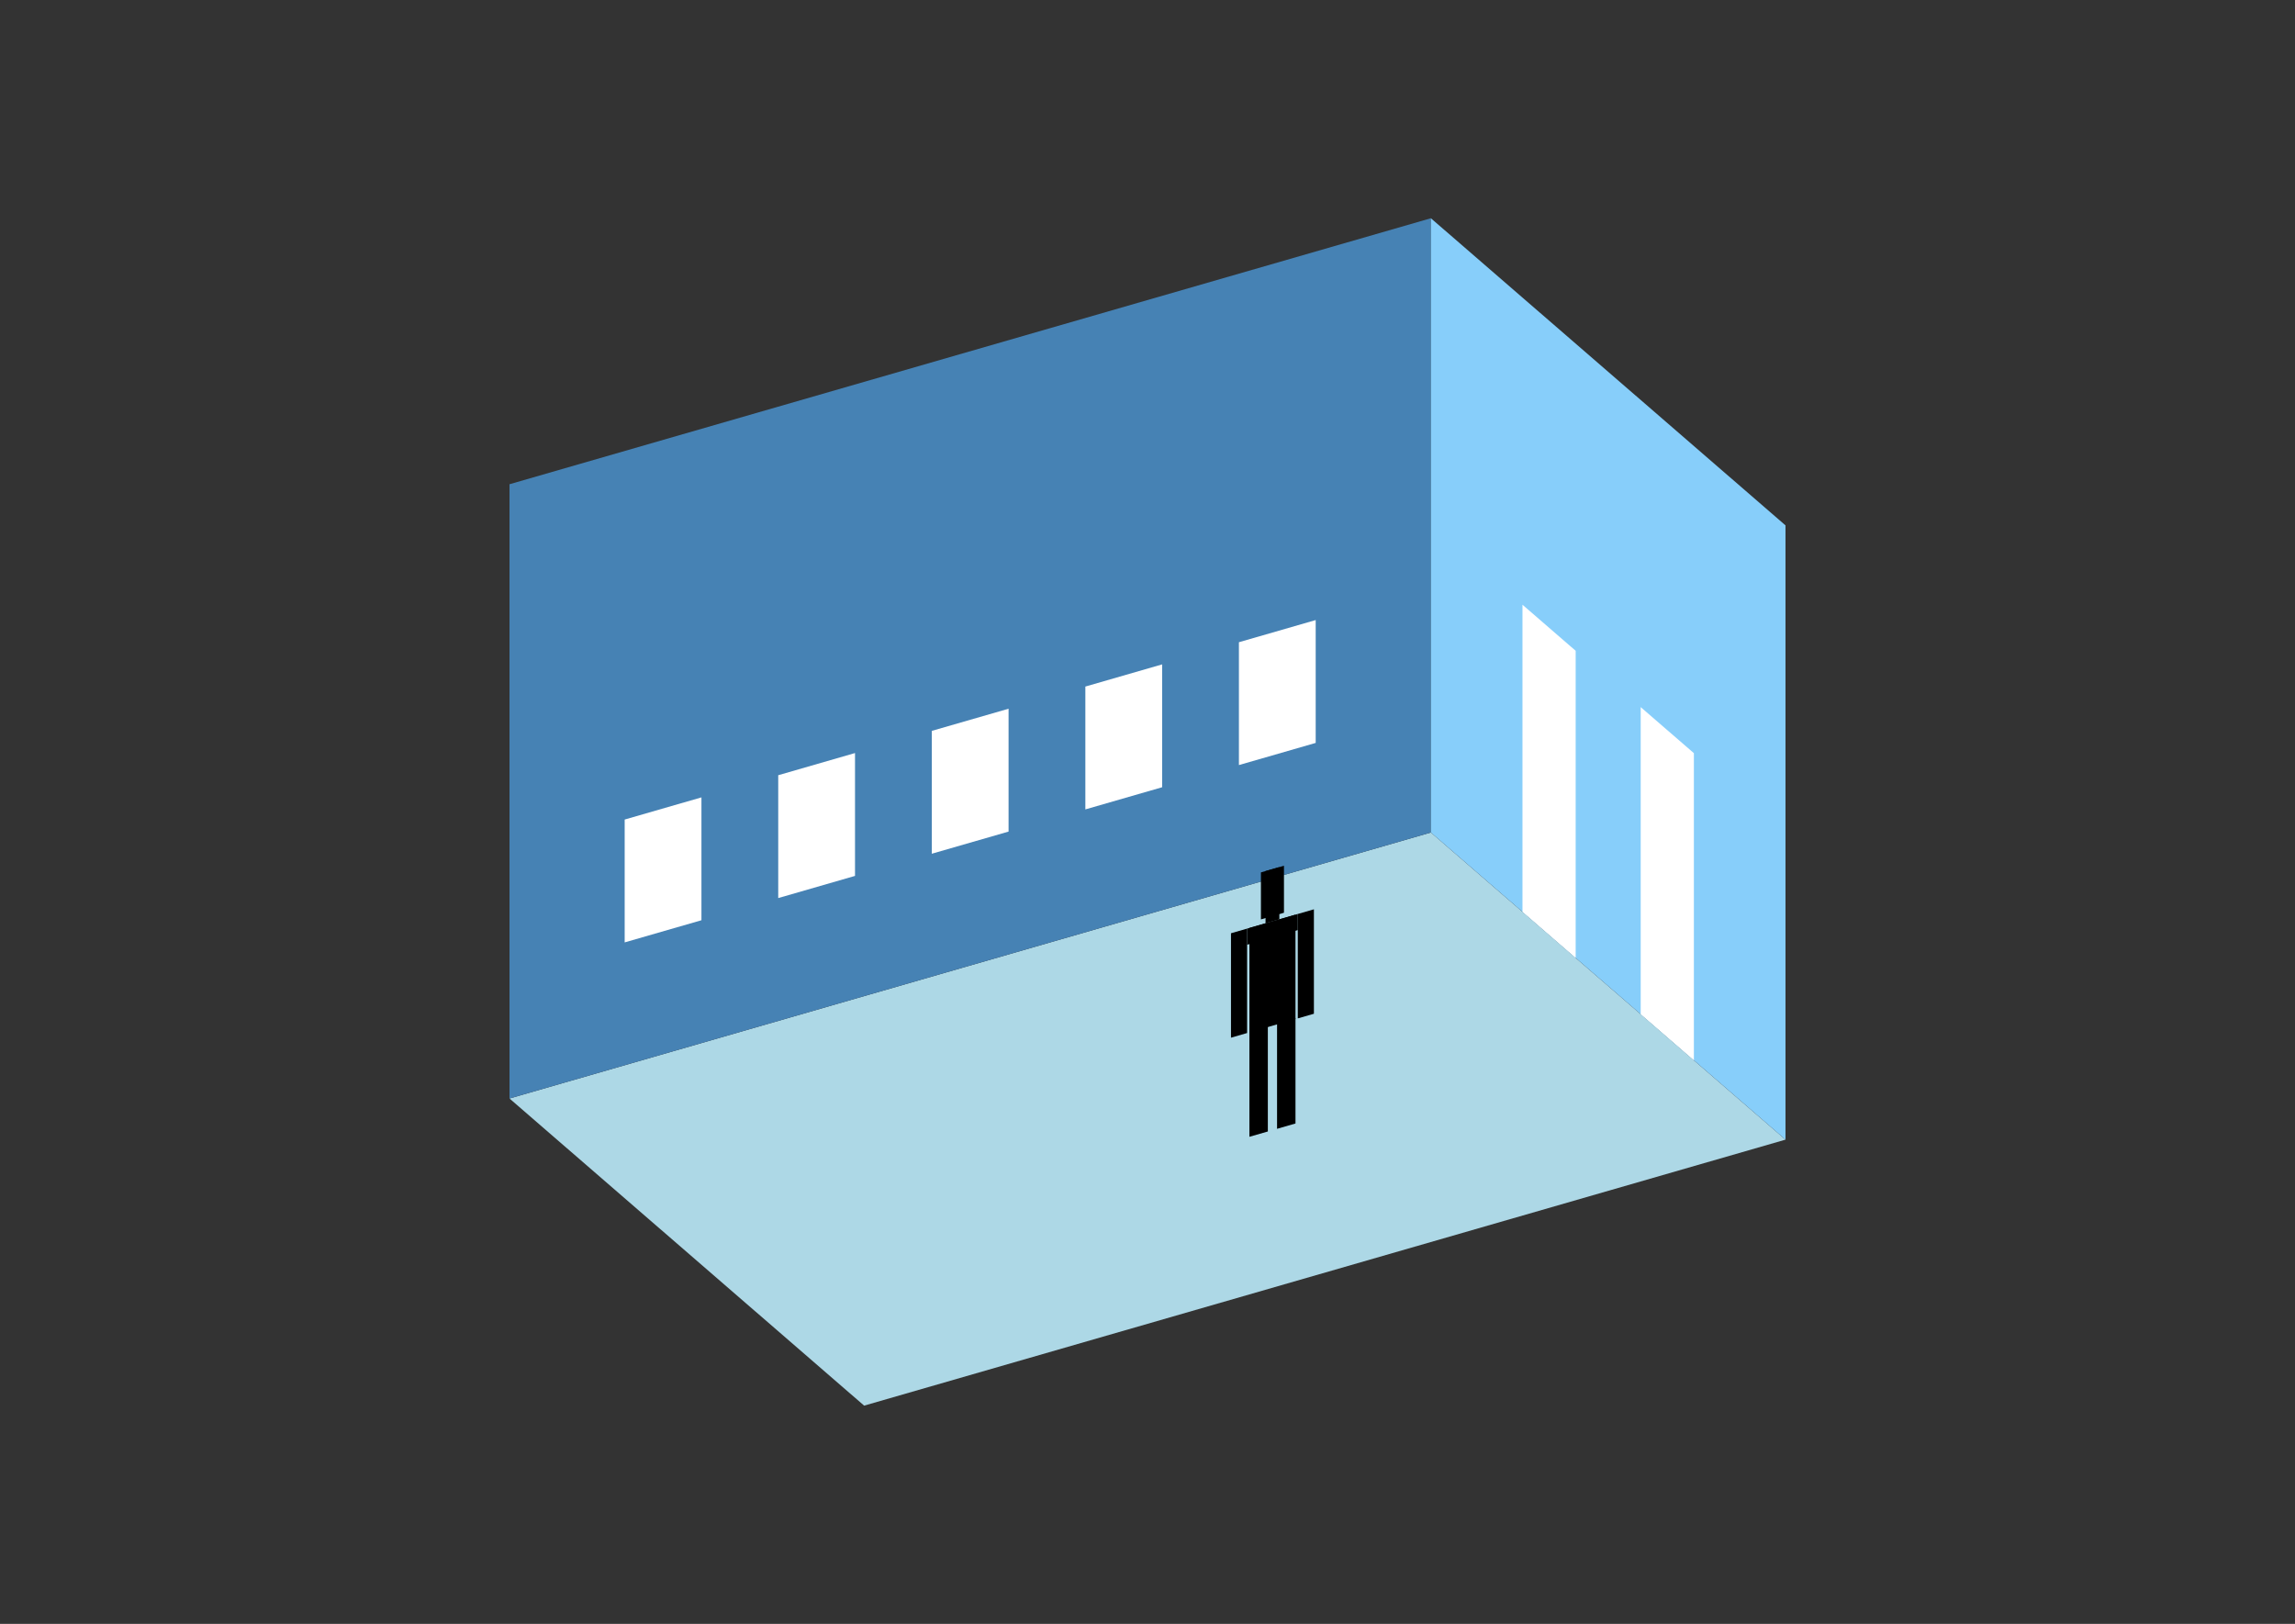 <?xml version="1.0" encoding="UTF-8"?>
<svg
  xmlns="http://www.w3.org/2000/svg"
  width="848"
  height="600"
  style="background-color:white"
>
  <rect width="100%" height="100%" fill="#333333" stroke="none"/>
  <polygon fill="lightblue" points="319.296,519.361 188.259,405.88 528.704,307.602 659.741,421.083" />
  <polygon fill="steelblue" points="188.259,405.88 188.259,178.917 528.704,80.639 528.704,307.602" />
  <polygon fill="lightskyblue" points="659.741,421.083 659.741,194.12 528.704,80.639 528.704,307.602" />
  <polygon fill="white" points="582.21,353.94 582.21,240.459 562.555,223.436 562.555,336.918" />
  <polygon fill="white" points="625.889,391.767 625.889,278.286 606.234,261.264 606.234,374.745" />
  <polygon fill="white" points="230.815,348.202 230.815,302.81 259.185,294.62 259.185,340.013" />
  <polygon fill="white" points="287.556,331.823 287.556,286.43 315.926,278.24 315.926,323.633" />
  <polygon fill="white" points="344.296,315.443 344.296,270.05 372.667,261.861 372.667,307.253" />
  <polygon fill="white" points="401.037,299.063 401.037,253.671 429.407,245.481 429.407,290.874" />
  <polygon fill="white" points="457.778,282.684 457.778,237.291 486.148,229.101 486.148,274.494" />
  <polygon fill="hsl(288.0,50.0%,52.578%)" points="461.657,420.027 461.657,381.058 468.466,379.092 468.466,418.062" />
  <polygon fill="hsl(288.0,50.0%,52.578%)" points="478.68,415.113 478.68,376.144 471.871,378.109 471.871,417.079" />
  <polygon fill="hsl(288.0,50.0%,52.578%)" points="454.848,383.409 454.848,344.825 460.806,343.106 460.806,381.689" />
  <polygon fill="hsl(288.0,50.0%,52.578%)" points="479.531,376.284 479.531,337.7 485.488,335.98 485.488,374.564" />
  <polygon fill="hsl(288.0,50.0%,52.578%)" points="460.806,349.063 460.806,343.106 479.531,337.7 479.531,343.658" />
  <polygon fill="hsl(288.0,50.0%,52.578%)" points="461.657,381.444 461.657,342.86 478.68,337.946 478.68,376.53" />
  <polygon fill="hsl(288.0,50.0%,52.578%)" points="465.913,339.702 465.913,322.34 474.424,319.883 474.424,337.245" />
  <polygon fill="hsl(288.0,50.0%,52.578%)" points="467.615,341.14 467.615,321.848 472.722,320.374 472.722,339.666" />
</svg>

